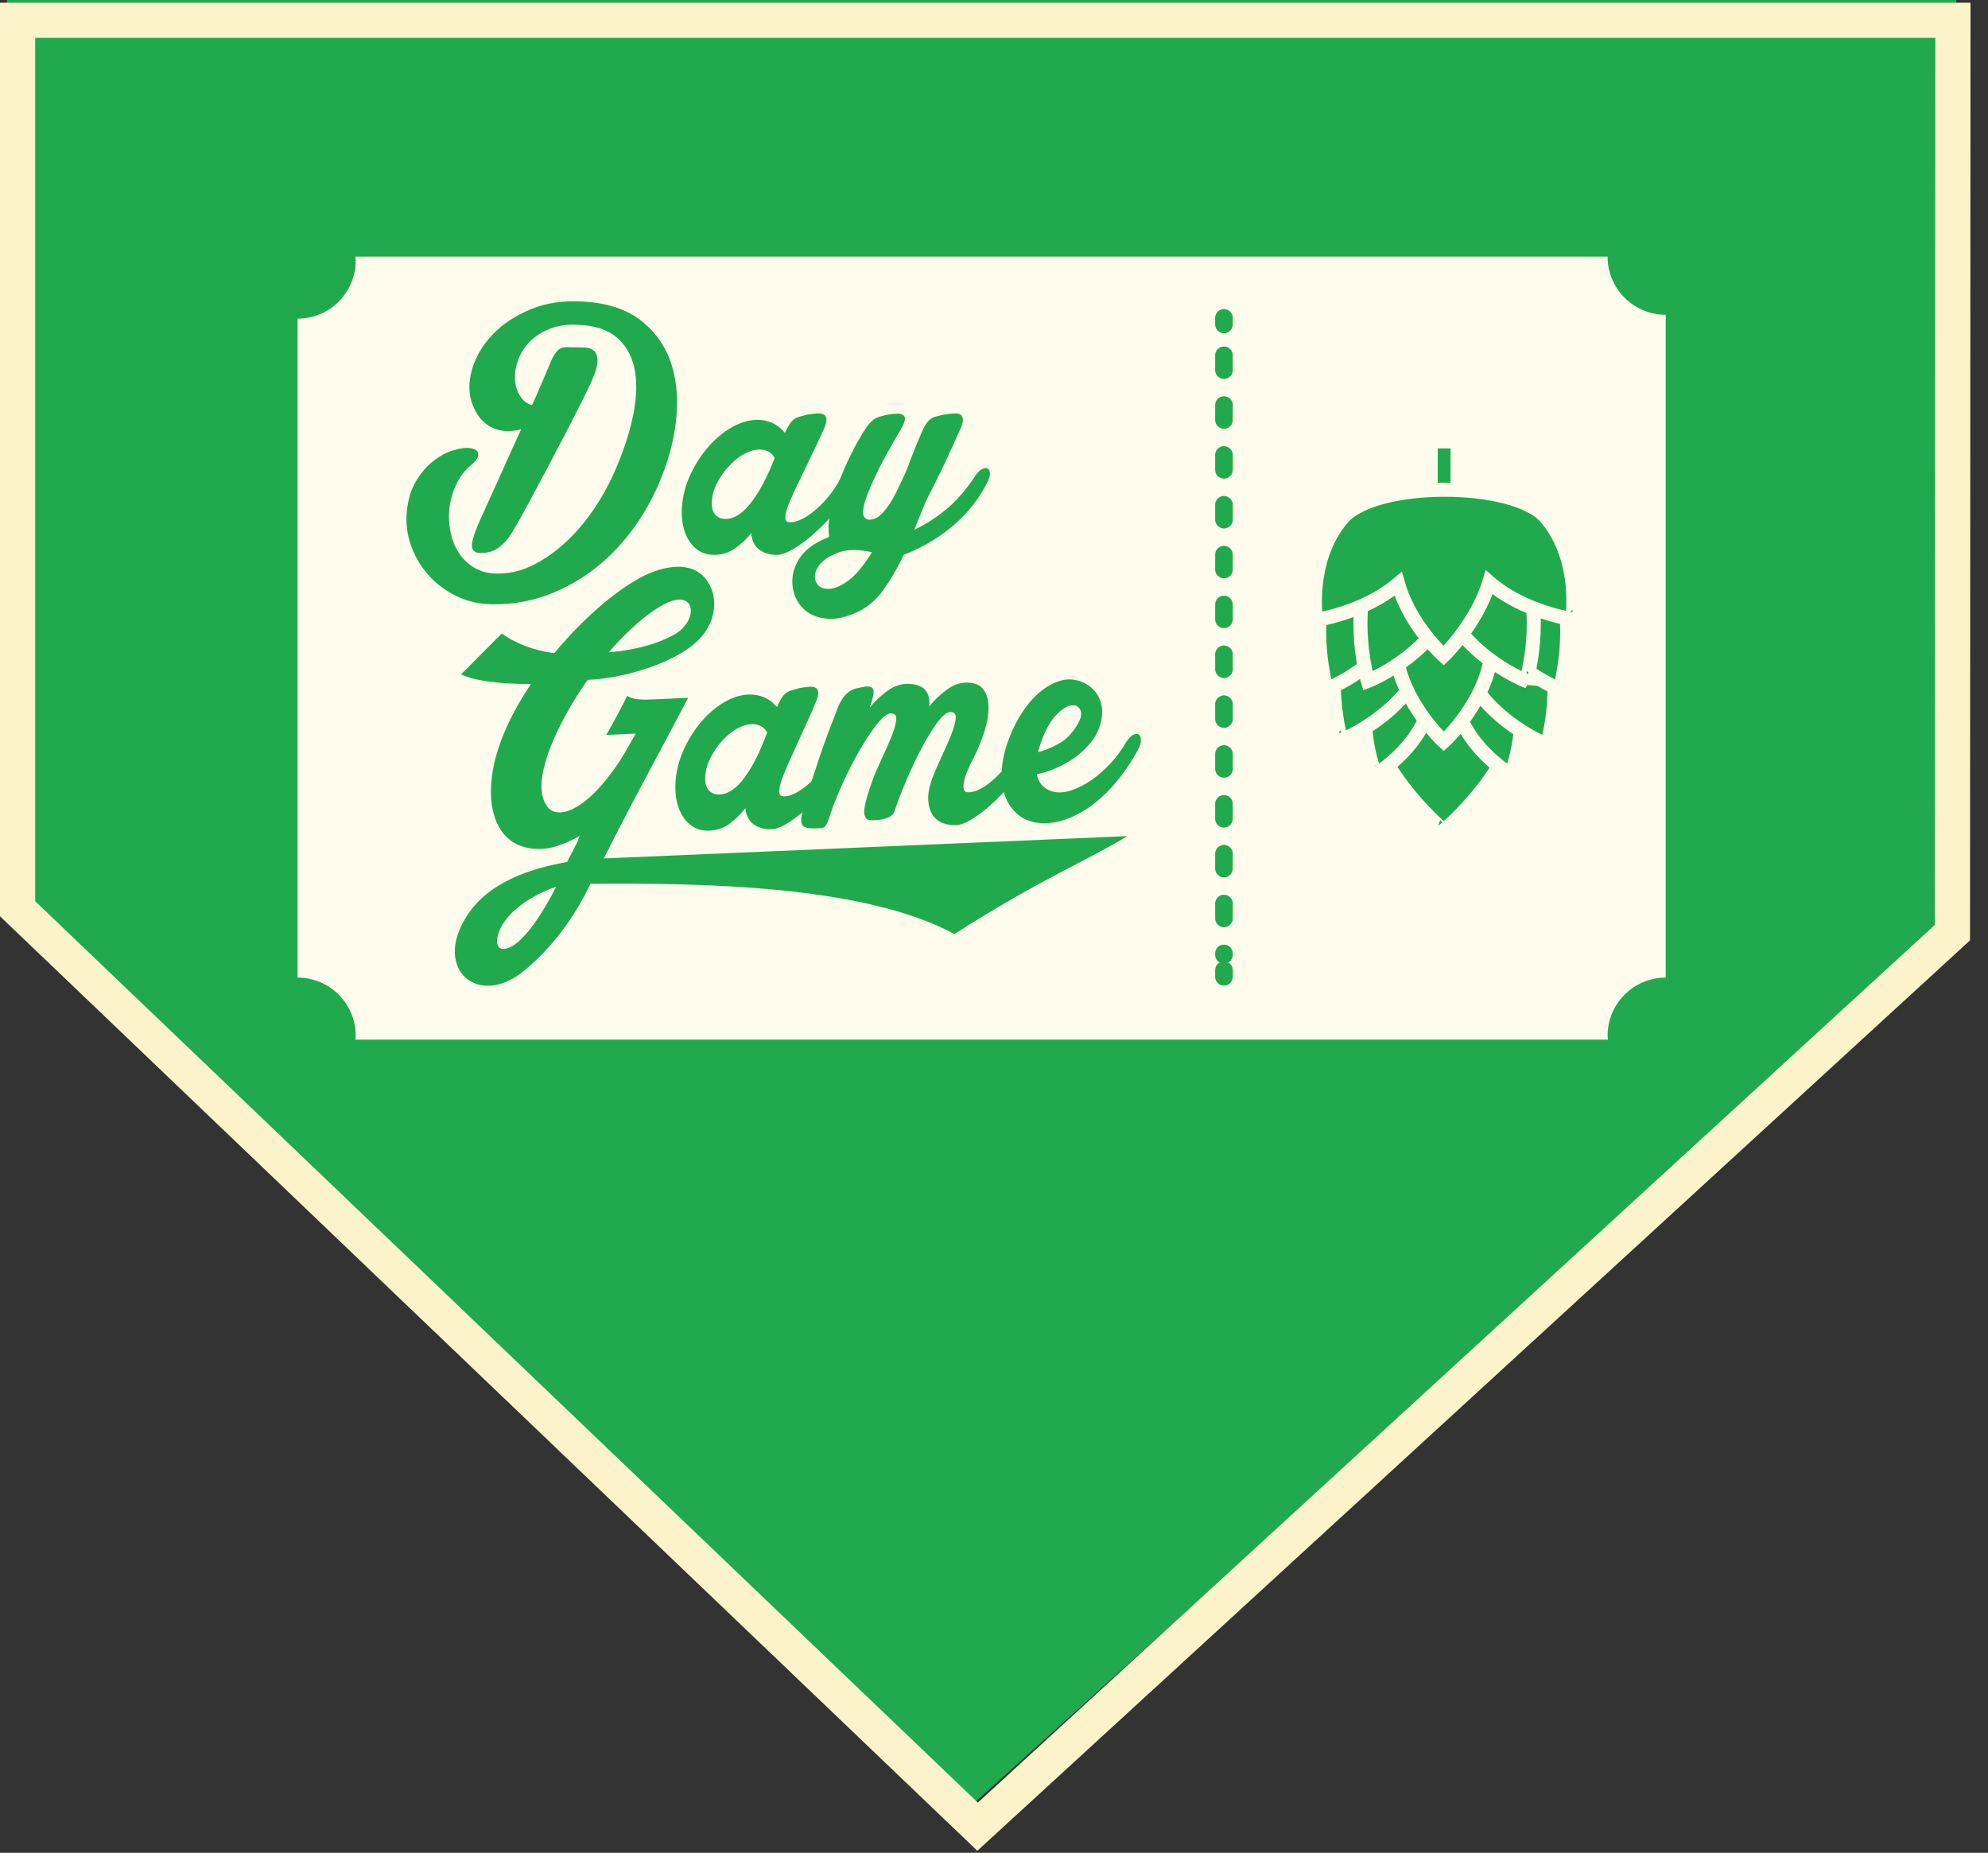 <?xml version="1.0" encoding="utf-8"?>
<!-- Generator: Adobe Illustrator 16.0.0, SVG Export Plug-In . SVG Version: 6.00 Build 0)  -->
<!DOCTYPE svg PUBLIC "-//W3C//DTD SVG 1.1//EN" "http://www.w3.org/Graphics/SVG/1.1/DTD/svg11.dtd">
<svg version="1.1" id="Layer_1" xmlns="http://www.w3.org/2000/svg" xmlns:xlink="http://www.w3.org/1999/xlink" x="0px" y="0px"
	 width="113px" height="105.305px" viewBox="0 0 113 105.305" enable-background="new 0 0 113 105.305" xml:space="preserve">
<rect x="0" y="0" width="113" height="105.305" fill="#333333" stroke="none"/>
<g>
	<polyline fill="#20AA4D" points="0.396,0 0.396,52.385 55.354,102.487 111.168,52.143 111.198,0 0.396,0 	"/>
	<path fill="#FFFBED" d="M20.218,14.805c0,1.825-1.479,3.305-3.305,3.305v37.452c1.825,0,3.305,1.479,3.305,3.305l-0.022,0.22
		h71.204l-0.023-0.22c0-1.825,1.479-3.305,3.305-3.305V17.89c-1.825,0-3.305-1.479-3.305-3.305h-71.18L20.218,14.805"/>
	<polyline fill="#FEFAED" points="69.571,55.516 69.571,18.065 69.571,33.118 69.571,55.516 	"/>
	
		<line fill="none" stroke="#20AA4D" stroke-linecap="round" stroke-miterlimit="3" x1="69.571" y1="18.065" x2="69.571" y2="18.439"/>
	<polyline fill="none" stroke="#20AA4D" stroke-linecap="round" stroke-miterlimit="3" stroke-dasharray="0.845,1.988" points="
		69.571,20.191 69.571,33.118 69.571,54.266 	"/>
	
		<line fill="none" stroke="#20AA4D" stroke-linecap="round" stroke-miterlimit="3" x1="69.571" y1="55.142" x2="69.571" y2="55.516"/>
	<path fill="#20AA4D" d="M40.884,45.154c0.494-0.011,0.974-0.333,1.442-0.97c0.468-0.634,0.895-1.49,1.283-2.563
		c-0.123-0.195-0.272-0.327-0.45-0.395c-0.202-0.081-0.431-0.093-0.688-0.038s-0.517,0.171-0.777,0.348
		c-0.261,0.176-0.511,0.404-0.751,0.688c-0.241,0.281-0.445,0.604-0.614,0.961c-0.112,0.244-0.186,0.487-0.222,0.729
		c-0.036,0.243-0.034,0.456,0.005,0.64c0.039,0.183,0.125,0.331,0.257,0.44C40.501,45.107,40.673,45.159,40.884,45.154
		L40.884,45.154z M46.358,39.941c-0.111,0.272-0.237,0.563-0.377,0.871c-0.14,0.309-0.28,0.618-0.42,0.925
		c-0.14,0.309-0.275,0.605-0.404,0.893c-0.128,0.287-0.244,0.538-0.345,0.753c-0.101,0.23-0.195,0.455-0.284,0.678
		c-0.089,0.222-0.155,0.422-0.198,0.601c-0.043,0.179-0.052,0.325-0.025,0.437c0.025,0.113,0.115,0.167,0.269,0.164
		c0.21-0.004,0.45-0.08,0.717-0.227c0.267-0.148,0.533-0.346,0.798-0.594c0.265-0.247,0.514-0.53,0.748-0.848
		c0.234-0.317,0.435-0.656,0.604-1.015c0.112-0.23,0.229-0.386,0.351-0.466c0.122-0.08,0.225-0.094,0.308-0.039
		c0.083,0.055,0.132,0.165,0.148,0.326c0.015,0.164-0.027,0.367-0.127,0.611c-0.19,0.444-0.471,0.909-0.842,1.393
		c-0.372,0.484-0.764,0.925-1.178,1.325c-0.415,0.4-0.828,0.732-1.239,0.998c-0.411,0.265-0.752,0.4-1.022,0.406
		c-0.388,0.008-0.719-0.083-0.993-0.276c-0.275-0.193-0.435-0.501-0.479-0.927c-0.252,0.332-0.551,0.626-0.897,0.883
		c-0.347,0.256-0.744,0.389-1.191,0.399c-0.458,0.01-0.843-0.133-1.156-0.432c-0.312-0.298-0.527-0.695-0.644-1.189
		c-0.117-0.494-0.123-1.055-0.02-1.682c0.104-0.627,0.342-1.264,0.716-1.912c0.35-0.604,0.751-1.106,1.201-1.507
		c0.45-0.4,0.902-0.684,1.356-0.851c0.455-0.166,0.895-0.208,1.32-0.125c0.425,0.083,0.794,0.306,1.109,0.667
		c0.089-0.2,0.17-0.361,0.245-0.483c0.074-0.123,0.157-0.221,0.249-0.293c0.093-0.073,0.2-0.129,0.323-0.167
		c0.123-0.039,0.272-0.082,0.447-0.127c0.187-0.033,0.363-0.059,0.527-0.076c0.164-0.018,0.293-0.002,0.389,0.044
		c0.096,0.048,0.15,0.139,0.165,0.273C46.519,39.487,46.47,39.683,46.358,39.941L46.358,39.941z"/>
	<path fill="#20AA4D" d="M57.929,42.344c0.112-0.23,0.23-0.385,0.352-0.466c0.122-0.08,0.224-0.094,0.307-0.039
		c0.084,0.055,0.134,0.165,0.149,0.326c0.016,0.164-0.027,0.367-0.128,0.611c-0.189,0.444-0.471,0.909-0.842,1.394
		c-0.371,0.483-0.765,0.925-1.178,1.325c-0.414,0.4-0.827,0.732-1.239,0.998c-0.412,0.264-0.752,0.399-1.023,0.405
		c-0.282,0.007-0.539-0.038-0.77-0.132S53.14,46.517,53,46.3c-0.14-0.217-0.22-0.491-0.239-0.825
		c-0.019-0.334,0.054-0.736,0.22-1.208c0.133-0.359,0.307-0.764,0.519-1.216c0.213-0.452,0.398-0.872,0.555-1.259
		c0.156-0.386,0.245-0.707,0.27-0.964c0.023-0.256-0.088-0.374-0.334-0.355c-0.2,0.02-0.442,0.224-0.727,0.613
		c-0.285,0.39-0.58,0.872-0.885,1.446c-0.305,0.576-0.594,1.186-0.868,1.832c-0.273,0.645-0.498,1.232-0.674,1.761
		c-0.111,0.315-0.536,0.481-1.276,0.498c-0.176,0.003-0.298-0.05-0.366-0.163c-0.067-0.112-0.088-0.269-0.063-0.467
		c0.025-0.2,0.078-0.442,0.16-0.728c0.083-0.285,0.184-0.593,0.306-0.922c0.133-0.359,0.306-0.764,0.519-1.217
		c0.213-0.451,0.398-0.871,0.555-1.258c0.155-0.386,0.246-0.707,0.269-0.963c0.024-0.257-0.088-0.375-0.334-0.355
		c-0.199,0.019-0.453,0.224-0.762,0.613c-0.309,0.392-0.63,0.874-0.964,1.448c-0.334,0.576-0.65,1.187-0.947,1.833
		c-0.297,0.646-0.534,1.232-0.71,1.762c-0.099,0.315-0.186,0.537-0.259,0.666c-0.074,0.13-0.175,0.196-0.304,0.199l-0.44,0.011
		c-0.282,0.006-0.478-0.047-0.585-0.158c-0.108-0.111-0.125-0.331-0.05-0.659c0.087-0.329,0.167-0.636,0.243-0.922
		c0.077-0.285,0.176-0.593,0.297-0.921c0.154-0.474,0.294-0.898,0.421-1.278c0.127-0.379,0.248-0.73,0.365-1.052
		c0.116-0.323,0.23-0.622,0.341-0.902c0.112-0.28,0.217-0.555,0.317-0.828c0.1-0.271,0.204-0.487,0.312-0.646
		c0.108-0.158,0.225-0.286,0.352-0.38c0.127-0.095,0.264-0.162,0.41-0.202c0.146-0.038,0.319-0.074,0.519-0.106
		c0.305-0.035,0.468,0.04,0.49,0.223c0.021,0.185-0.051,0.506-0.217,0.964c0.333-0.391,0.672-0.71,1.019-0.96
		c0.348-0.25,0.703-0.377,1.067-0.385c0.94-0.021,1.373,0.403,1.298,1.271c0.333-0.392,0.672-0.712,1.02-0.96
		c0.347-0.25,0.703-0.378,1.067-0.386c0.445-0.01,0.769,0.111,0.969,0.362c0.2,0.25,0.305,0.586,0.313,1.004
		c0.01,0.419-0.068,0.89-0.232,1.411c-0.166,0.523-0.382,1.05-0.652,1.581c-0.114,0.216-0.217,0.435-0.312,0.656
		c-0.095,0.223-0.161,0.427-0.198,0.612c-0.038,0.186-0.04,0.334-0.008,0.447c0.032,0.113,0.124,0.167,0.276,0.164
		c0.224-0.005,0.466-0.081,0.728-0.228c0.261-0.148,0.524-0.346,0.789-0.594c0.265-0.247,0.515-0.529,0.748-0.847
		C57.559,43.042,57.761,42.704,57.929,42.344L57.929,42.344z"/>
	<path fill="#20AA4D" d="M58.995,42.747c0.387-0.094,0.786-0.256,1.198-0.485c0.411-0.229,0.765-0.596,1.06-1.1
		c0.204-0.345,0.253-0.62,0.149-0.824c-0.104-0.202-0.283-0.284-0.534-0.243c-0.253,0.041-0.543,0.235-0.869,0.583
		c-0.327,0.348-0.618,0.894-0.872,1.638L58.995,42.747L58.995,42.747z M61.879,42.342c-0.367,0.42-0.814,0.774-1.344,1.062
		c-0.528,0.289-1.062,0.49-1.6,0.601c0.065,0.312,0.191,0.547,0.377,0.706c0.187,0.158,0.386,0.256,0.599,0.294
		c0.306,0.065,0.646,0.033,1.02-0.097c0.373-0.128,0.745-0.321,1.116-0.577c0.37-0.257,0.726-0.567,1.063-0.931
		c0.339-0.361,0.633-0.759,0.881-1.191c0.138-0.216,0.272-0.36,0.405-0.436c0.134-0.073,0.242-0.083,0.326-0.028
		c0.083,0.056,0.127,0.161,0.131,0.318c0.003,0.156-0.058,0.348-0.182,0.579c-0.339,0.618-0.715,1.181-1.126,1.687
		s-0.844,0.937-1.294,1.296c-0.45,0.358-0.918,0.638-1.4,0.841c-0.483,0.203-0.961,0.309-1.432,0.319
		c-0.54,0.012-1-0.108-1.383-0.363c-0.383-0.254-0.666-0.602-0.853-1.046c-0.186-0.443-0.265-0.969-0.238-1.581
		c0.028-0.611,0.181-1.262,0.459-1.949c0.189-0.487,0.435-0.957,0.736-1.412c0.301-0.454,0.64-0.834,1.015-1.141
		c0.375-0.306,0.773-0.515,1.194-0.624s0.845-0.062,1.272,0.142c0.321,0.164,0.567,0.379,0.738,0.645
		c0.171,0.266,0.265,0.562,0.284,0.889c0.02,0.325-0.036,0.665-0.162,1.015C62.355,41.71,62.154,42.038,61.879,42.342L61.879,42.342
		z"/>
	<path fill="#20AA4D" d="M31.243,20.718c0.117-0.298,0.229-0.517,0.334-0.659c0.105-0.141,0.214-0.234,0.326-0.276
		c0.111-0.042,0.231-0.06,0.361-0.053c0.129,0.008,0.275,0.011,0.439,0.011c0.165,0,0.349,0.003,0.554,0.01
		c0.206,0.007,0.376,0.071,0.51,0.191c0.135,0.121,0.2,0.319,0.194,0.596s-0.132,0.683-0.378,1.222
		c-0.164,0.354-0.384,0.805-0.66,1.349c-0.275,0.546-0.572,1.123-0.889,1.732c-0.317,0.609-0.642,1.23-0.977,1.86
		c-0.334,0.63-0.642,1.208-0.924,1.732c-0.282,0.524-0.528,0.971-0.739,1.339c-0.211,0.368-0.352,0.602-0.423,0.701
		c-0.211,0.298-0.446,0.531-0.704,0.701s-0.569,0.255-0.933,0.255s-0.534-0.156-0.51-0.467c0.023-0.312,0.193-0.815,0.51-1.509
		c0.082-0.184,0.205-0.457,0.37-0.817c0.164-0.362,0.349-0.769,0.554-1.223c0.205-0.453,0.425-0.941,0.66-1.466
		c0.234-0.524,0.469-1.042,0.704-1.552c-0.235,0.072-0.487,0.107-0.757,0.107c-0.27,0-0.531-0.05-0.783-0.149
		c-0.252-0.099-0.486-0.263-0.704-0.489c-0.217-0.227-0.396-0.532-0.537-0.914c-0.211-0.595-0.214-1.247-0.009-1.955
		c0.205-0.708,0.586-1.361,1.144-1.955c0.557-0.596,1.282-1.081,2.173-1.456c0.892-0.375,1.924-0.521,3.097-0.437
		c1.302,0.085,2.352,0.433,3.149,1.042c0.798,0.609,1.364,1.378,1.698,2.306c0.334,0.929,0.455,1.966,0.361,3.114
		c-0.094,1.147-0.375,2.309-0.845,3.485c-0.399,1.02-0.915,1.973-1.548,2.859c-0.634,0.885-1.361,1.654-2.182,2.305
		c-0.821,0.652-1.728,1.166-2.719,1.542c-0.991,0.375-2.044,0.556-3.159,0.542c-0.715,0-1.381-0.146-1.997-0.436
		c-0.616-0.291-1.145-0.674-1.584-1.148c-0.44-0.475-0.777-1.017-1.012-1.626c-0.235-0.608-0.334-1.232-0.299-1.87
		c0.047-0.737,0.214-1.353,0.501-1.85c0.288-0.496,0.619-0.893,0.994-1.19c0.375-0.297,0.759-0.506,1.153-0.626
		c0.393-0.121,0.718-0.163,0.977-0.127c0.258,0.035,0.407,0.138,0.449,0.308c0.041,0.169-0.097,0.39-0.414,0.658
		c-0.352,0.298-0.631,0.663-0.836,1.095c-0.205,0.433-0.334,0.878-0.387,1.339s-0.032,0.917,0.062,1.371s0.258,0.858,0.493,1.211
		c0.234,0.354,0.542,0.638,0.924,0.851c0.381,0.212,0.835,0.312,1.363,0.297c0.681-0.015,1.343-0.188,1.989-0.521
		c0.645-0.334,1.258-0.773,1.839-1.318c0.581-0.545,1.111-1.179,1.592-1.902c0.481-0.723,0.891-1.488,1.231-2.295
		c0.469-1.106,0.795-2.14,0.977-3.104c0.181-0.964,0.196-1.807,0.044-2.529c-0.152-0.723-0.484-1.304-0.994-1.743
		c-0.51-0.439-1.223-0.68-2.138-0.722c-0.633-0.043-1.185,0.028-1.654,0.212c-0.47,0.185-0.854,0.429-1.153,0.733
		c-0.299,0.305-0.519,0.645-0.66,1.02c-0.141,0.376-0.206,0.738-0.193,1.084c0.011,0.347,0.099,0.663,0.264,0.946
		c0.164,0.283,0.399,0.475,0.704,0.574c0.235-0.511,0.437-0.971,0.607-1.382C31.017,21.241,31.148,20.93,31.243,20.718
		L31.243,20.718z"/>
	<path fill="#20AA4D" d="M41.237,29.495c0.493,0,0.979-0.312,1.46-0.936c0.481-0.623,0.927-1.466,1.337-2.529
		c-0.118-0.198-0.264-0.333-0.44-0.403c-0.2-0.085-0.428-0.103-0.686-0.053c-0.258,0.05-0.519,0.159-0.783,0.33
		c-0.264,0.169-0.519,0.393-0.766,0.669c-0.246,0.276-0.457,0.592-0.633,0.946c-0.117,0.241-0.197,0.482-0.237,0.723
		c-0.042,0.241-0.044,0.454-0.009,0.638c0.035,0.184,0.118,0.333,0.247,0.446C40.856,29.439,41.026,29.495,41.237,29.495
		L41.237,29.495z M46.815,24.415c-0.117,0.27-0.25,0.556-0.396,0.861c-0.147,0.305-0.293,0.609-0.44,0.914
		c-0.146,0.306-0.287,0.599-0.422,0.882c-0.135,0.284-0.255,0.532-0.361,0.744c-0.105,0.227-0.205,0.45-0.299,0.67
		c-0.094,0.219-0.165,0.417-0.211,0.594c-0.047,0.178-0.059,0.323-0.035,0.436c0.023,0.114,0.111,0.17,0.264,0.17
		c0.211,0,0.451-0.07,0.722-0.212c0.27-0.141,0.539-0.333,0.809-0.574c0.27-0.241,0.525-0.517,0.766-0.829s0.449-0.645,0.625-0.999
		c0.117-0.227,0.237-0.378,0.36-0.457c0.123-0.078,0.226-0.088,0.308-0.032c0.082,0.057,0.129,0.167,0.141,0.33
		c0.012,0.164-0.035,0.365-0.141,0.606c-0.2,0.438-0.49,0.896-0.871,1.371c-0.381,0.475-0.783,0.907-1.206,1.296
		c-0.422,0.391-0.842,0.713-1.258,0.967c-0.417,0.256-0.76,0.383-1.029,0.383c-0.387,0-0.716-0.099-0.985-0.298
		c-0.271-0.198-0.423-0.51-0.458-0.936c-0.258,0.326-0.562,0.614-0.915,0.861c-0.352,0.248-0.751,0.372-1.197,0.372
		c-0.458,0-0.839-0.152-1.144-0.457c-0.305-0.305-0.51-0.705-0.616-1.202c-0.105-0.496-0.1-1.055,0.018-1.679
		c0.118-0.623,0.37-1.254,0.757-1.892c0.363-0.595,0.774-1.087,1.231-1.477c0.458-0.39,0.915-0.663,1.373-0.818
		s0.897-0.188,1.32-0.096c0.422,0.092,0.786,0.322,1.091,0.69c0.094-0.198,0.178-0.357,0.255-0.478
		c0.076-0.12,0.161-0.216,0.255-0.287c0.094-0.071,0.202-0.124,0.325-0.159c0.124-0.036,0.273-0.074,0.449-0.117
		c0.188-0.028,0.364-0.049,0.528-0.063c0.165-0.014,0.293,0.003,0.387,0.053c0.094,0.05,0.146,0.142,0.159,0.276
		C46.985,23.966,46.933,24.161,46.815,24.415L46.815,24.415z"/>
	<path fill="#20AA4D" d="M47.08,33.469c0.328,0,0.707-0.156,1.134-0.467c0.428-0.312,0.877-0.85,1.347-1.615
		c-0.352-0.085-0.707-0.127-1.064-0.127c-0.358,0-0.695,0.07-1.012,0.212c-0.375,0.156-0.657,0.344-0.845,0.563
		c-0.188,0.219-0.293,0.436-0.316,0.648s0.029,0.396,0.158,0.553C46.61,33.392,46.81,33.469,47.08,33.469L47.08,33.469z
		 M51.197,24.415c-0.622,1.049-1.091,1.906-1.408,2.571c-0.317,0.667-0.528,1.188-0.634,1.563c-0.105,0.375-0.126,0.634-0.062,0.775
		c0.065,0.142,0.167,0.212,0.308,0.212c0.223,0,0.425-0.077,0.607-0.233c0.182-0.156,0.357-0.362,0.527-0.617
		c0.17-0.255,0.334-0.549,0.493-0.882c0.159-0.333,0.32-0.677,0.484-1.031c0.141-0.367,0.27-0.704,0.387-1.009
		c0.117-0.305,0.24-0.606,0.37-0.903c0.105-0.27,0.202-0.482,0.29-0.638s0.182-0.276,0.282-0.361
		c0.099-0.085,0.21-0.146,0.334-0.181c0.124-0.036,0.284-0.074,0.484-0.117c0.188-0.028,0.364-0.049,0.528-0.063
		c0.165-0.014,0.293,0.003,0.387,0.053c0.094,0.05,0.146,0.142,0.159,0.276c0.011,0.135-0.042,0.33-0.159,0.584
		c-0.117,0.27-0.247,0.556-0.387,0.861c-0.141,0.305-0.281,0.609-0.422,0.914c-0.141,0.306-0.282,0.599-0.423,0.882
		c-0.141,0.284-0.264,0.532-0.37,0.744c-0.188,0.34-0.36,0.705-0.519,1.095c-0.159,0.39-0.32,0.79-0.484,1.201
		c0.634-0.298,1.241-0.687,1.821-1.169c0.581-0.481,1.123-1.105,1.628-1.871c0.117-0.184,0.243-0.315,0.378-0.393
		c0.135-0.078,0.247-0.096,0.334-0.053c0.088,0.042,0.134,0.138,0.141,0.287c0.006,0.149-0.062,0.351-0.203,0.606
		c-0.293,0.552-0.621,1.038-0.985,1.456c-0.364,0.418-0.748,0.787-1.152,1.105s-0.824,0.599-1.258,0.84
		c-0.434,0.241-0.868,0.446-1.302,0.616c-0.34,0.722-0.725,1.384-1.152,1.987c-0.428,0.603-0.971,1.045-1.628,1.329
		c-0.563,0.24-1.064,0.347-1.504,0.318c-0.439-0.028-0.815-0.142-1.126-0.34c-0.311-0.199-0.545-0.464-0.704-0.797
		c-0.158-0.333-0.231-0.684-0.22-1.052s0.114-0.73,0.308-1.083c0.194-0.354,0.49-0.666,0.889-0.936
		c0.281-0.17,0.581-0.319,0.897-0.447c-0.07-0.425-0.035-0.97,0.106-1.636c0.199-0.793,0.448-1.534,0.748-2.221
		c0.299-0.688,0.601-1.287,0.906-1.796c0.141-0.241,0.267-0.439,0.378-0.596c0.111-0.156,0.223-0.279,0.334-0.372
		c0.111-0.092,0.234-0.159,0.37-0.202c0.134-0.042,0.301-0.084,0.501-0.127c0.188-0.028,0.358-0.045,0.51-0.053
		c0.152-0.007,0.27,0.018,0.352,0.075s0.115,0.149,0.097,0.276C51.417,23.99,51.337,24.175,51.197,24.415L51.197,24.415z"/>
	<path fill="#20AA4D" d="M34.604,37.072c1.178-0.096,2.472-0.347,3.626-0.953c1.225-0.611,1.388-2.068,0.366-2.043
		C37.645,34.097,35.894,35.562,34.604,37.072L34.604,37.072z M31.61,50.406c-1.165,0.373-3.007,1.394-3.33,2.838
		c-0.088,0.365,0.014,0.703,0.35,0.688C29.704,53.883,31.043,51.52,31.61,50.406L31.61,50.406z M64.09,47.521
		c-2.37,1.429-4.902,2.418-9.841,5.564c-5.12-2.774-14.355-2.907-20.688-2.854c-0.934,1.963-2.215,3.662-3.78,4.948
		c-2.568,2.122-5.191-0.062-3.264-3.092c1.25-1.997,3.757-2.75,5.718-3.094c0.063-0.152,0.552-1.049,0.599-1.18
		c0.033-0.065,0.047-0.13,0.11-0.303c-0.688,0.393-1.469,0.707-2.103,0.735c-1.831,0.083-2.677-1.051-2.885-2.513
		c-0.29-2.119,0.708-4.616,2.229-6.86c-1.676,0.012-3.148-0.156-3.978-0.543l2.312-2.324c0.839,0.603,1.861,0.96,2.98,1.123
		c1.02-1.241,3.009-3.292,4.939-4.318c1.189-0.63,3.211-1.169,3.98,0.607c0.356,0.836,0.176,1.912-0.511,2.731
		c-1.289,1.53-4.548,2.425-6.503,2.492c-1.708,2.423-2.989,5.296-2.535,6.725c0.164,0.503,0.443,0.832,0.989,0.808
		c1.198-0.055,2.743-1.767,3.821-3.671l0.457-0.81l-1.673,0.077c0.475-0.832,1.043-1.903,1.188-2.228
		c0.293,0.242,0.928,0.234,1.509,0.208l1.955-0.089c-1.444,2.773-3.4,6.316-4.79,9.13L64.09,47.521L64.09,47.521z"/>
	<path fill="#20AA4D" d="M77.367,38.618l0.002-0.216c0.062-4.638,2.141-5.112,4.697-5.112c2.597,0,4.699,0.591,4.699,5.329
		s-4.699,8.578-4.699,8.578S77.367,43.356,77.367,38.618L77.367,38.618z"/>
	<path fill="none" stroke="#FFFBED" stroke-width="0.8" stroke-miterlimit="10" d="M77.367,38.618l0.002-0.216
		c0.062-4.638,2.141-5.112,4.697-5.112c2.597,0,4.699,0.591,4.699,5.329s-4.699,8.578-4.699,8.578S77.367,43.356,77.367,38.618
		L77.367,38.618z"/>
	<polygon fill="#20AA4D" points="82.851,29.388 81.323,29.388 81.323,25.087 82.851,25.087 82.851,29.388 	"/>
	<polygon fill="none" stroke="#FFFBED" stroke-width="0.8" stroke-miterlimit="10" points="82.851,29.388 81.323,29.388 
		81.323,25.087 82.851,25.087 82.851,29.388 	"/>
	<path fill="#20AA4D" d="M86.196,38.976l-0.036-0.111c-0.763-2.362-1.587-2.315-2.507-1.959c-0.934,0.36-1.595,0.955-0.838,3.375
		c0.759,2.421,3.063,3.732,3.063,3.732S86.954,41.397,86.196,38.976L86.196,38.976z"/>
	<path fill="none" stroke="#FFFBED" stroke-width="0.8" stroke-miterlimit="10" d="M86.196,38.976l-0.036-0.111
		c-0.763-2.362-1.587-2.315-2.507-1.959c-0.934,0.36-1.595,0.955-0.838,3.375c0.759,2.421,3.063,3.732,3.063,3.732
		S86.954,41.397,86.196,38.976L86.196,38.976z"/>
	<path fill="#20AA4D" d="M77.858,38.976l0.035-0.111c0.764-2.362,1.588-2.315,2.508-1.959c0.934,0.36,1.594,0.955,0.837,3.375
		c-0.757,2.421-3.062,3.732-3.062,3.732S77.101,41.397,77.858,38.976L77.858,38.976z"/>
	<path fill="none" stroke="#FFFBED" stroke-width="0.8" stroke-miterlimit="10" d="M77.858,38.976l0.035-0.111
		c0.764-2.362,1.588-2.315,2.508-1.959c0.934,0.36,1.594,0.955,0.837,3.375c-0.757,2.421-3.062,3.732-3.062,3.732
		S77.101,41.397,77.858,38.976L77.858,38.976z"/>
	<path fill="#20AA4D" d="M87.669,35.486l-0.064-0.142c-1.383-3.019-2.509-2.786-3.723-2.118c-1.232,0.679-2.06,1.615-0.677,4.718
		c1.384,3.102,4.736,4.386,4.736,4.386S89.053,38.587,87.669,35.486L87.669,35.486z"/>
	<path fill="none" stroke="#FFFBED" stroke-width="0.8" stroke-miterlimit="10" d="M87.669,35.486l-0.064-0.142
		c-1.383-3.019-2.509-2.786-3.723-2.118c-1.232,0.679-2.06,1.615-0.677,4.718c1.384,3.102,4.736,4.386,4.736,4.386
		S89.053,38.587,87.669,35.486L87.669,35.486z"/>
	<path fill="#20AA4D" d="M76.506,35.225l0.064-0.142c1.383-3.019,2.509-2.786,3.723-2.118c1.232,0.678,2.06,1.615,0.677,4.717
		s-4.735,4.387-4.735,4.387S75.122,38.326,76.506,35.225L76.506,35.225z"/>
	<path fill="none" stroke="#FFFBED" stroke-width="0.8" stroke-miterlimit="10" d="M76.506,35.225l0.064-0.142
		c1.383-3.019,2.509-2.786,3.723-2.118c1.232,0.678,2.06,1.615,0.677,4.717s-4.735,4.387-4.735,4.387S75.122,38.326,76.506,35.225
		L76.506,35.225z"/>
	<path fill="#20AA4D" d="M79.312,36.499l0.001-0.142c0.036-3.052,1.255-3.363,2.753-3.363c1.521,0,2.754,0.389,2.754,3.505
		c0,3.116-2.754,5.643-2.754,5.643S79.312,39.615,79.312,36.499L79.312,36.499z"/>
	<path fill="none" stroke="#FFFBED" stroke-width="0.8" stroke-miterlimit="10" d="M79.312,36.499l0.001-0.142
		c0.036-3.052,1.255-3.363,2.753-3.363c1.521,0,2.754,0.389,2.754,3.505c0,3.116-2.754,5.643-2.754,5.643
		S79.312,39.615,79.312,36.499L79.312,36.499z"/>
	<path fill="#20AA4D" d="M75.677,32.328l0.064-0.142c1.384-3.019,2.509-2.787,3.725-2.118c1.231,0.678,2.058,1.615,0.674,4.717
		c-1.383,3.101-4.734,4.387-4.734,4.387S74.294,35.43,75.677,32.328L75.677,32.328z"/>
	<path fill="none" stroke="#FFFBED" stroke-width="0.8" stroke-miterlimit="10" d="M75.677,32.328l0.064-0.142
		c1.384-3.019,2.509-2.787,3.725-2.118c1.231,0.678,2.058,1.615,0.674,4.717c-1.383,3.101-4.734,4.387-4.734,4.387
		S74.294,35.43,75.677,32.328L75.677,32.328z"/>
	<path fill="#20AA4D" d="M88.388,32.328l-0.062-0.142c-1.384-3.019-2.51-2.787-3.725-2.118c-1.231,0.678-2.059,1.615-0.676,4.717
		c1.383,3.101,4.735,4.387,4.735,4.387S89.772,35.43,88.388,32.328L88.388,32.328z"/>
	<path fill="none" stroke="#FFFBED" stroke-width="0.8" stroke-miterlimit="10" d="M88.388,32.328l-0.062-0.142
		c-1.384-3.019-2.51-2.787-3.725-2.118c-1.231,0.678-2.059,1.615-0.676,4.717c1.383,3.101,4.735,4.387,4.735,4.387
		S89.772,35.43,88.388,32.328L88.388,32.328z"/>
	<path fill="#20AA4D" d="M78.022,31.856l0.063-0.142c1.384-3.019,2.51-2.787,3.725-2.118c1.232,0.678,2.059,1.615,0.676,4.717
		C81.103,37.414,77.75,38.7,77.75,38.7S76.64,34.957,78.022,31.856L78.022,31.856z"/>
	<path fill="none" stroke="#FFFBED" stroke-width="0.8" stroke-miterlimit="10" d="M78.022,31.856l0.063-0.142
		c1.384-3.019,2.51-2.787,3.725-2.118c1.232,0.678,2.059,1.615,0.676,4.717C81.103,37.414,77.75,38.7,77.75,38.7
		S76.64,34.957,78.022,31.856L78.022,31.856z"/>
	<path fill="#20AA4D" d="M86.489,31.856l-0.064-0.142c-1.383-3.019-2.51-2.787-3.725-2.118c-1.231,0.678-2.058,1.615-0.676,4.717
		c1.383,3.102,4.735,4.387,4.735,4.387S87.872,34.957,86.489,31.856L86.489,31.856z"/>
	<path fill="none" stroke="#FFFBED" stroke-width="0.8" stroke-miterlimit="10" d="M86.489,31.856l-0.064-0.142
		c-1.383-3.019-2.51-2.787-3.725-2.118c-1.231,0.678-2.058,1.615-0.676,4.717c1.383,3.102,4.735,4.387,4.735,4.387
		S87.872,34.957,86.489,31.856L86.489,31.856z"/>
	<path fill="#20AA4D" d="M87.984,29.544l-0.087-0.107c-1.755-2.129-9.808-2.16-11.62,0.04l-0.087,0.107
		c-1.896,2.351-1.39,5.65-1.39,5.65s2.717-0.39,4.671-2.044c0.689,2.389,2.588,4.074,2.588,4.074s1.853-1.775,2.59-4.161
		c1.958,1.694,4.724,2.09,4.724,2.09S89.88,31.894,87.984,29.544L87.984,29.544z"/>
	<path fill="none" stroke="#FFFBED" stroke-width="0.8" stroke-miterlimit="10" d="M87.984,29.544l-0.087-0.107
		c-1.755-2.129-9.808-2.16-11.62,0.04l-0.087,0.107c-1.896,2.351-1.39,5.65-1.39,5.65s2.717-0.39,4.671-2.044
		c0.689,2.389,2.588,4.074,2.588,4.074s1.853-1.775,2.59-4.161c1.958,1.694,4.724,2.09,4.724,2.09S89.88,31.894,87.984,29.544
		L87.984,29.544z"/>
</g>
<polygon fill="none" stroke="#FDF3CB" stroke-width="2" stroke-miterlimit="10" points="1,1.153 111.006,1.153 110.977,53.008 
	55.567,103.82 1,51.649 "/>
</svg>
